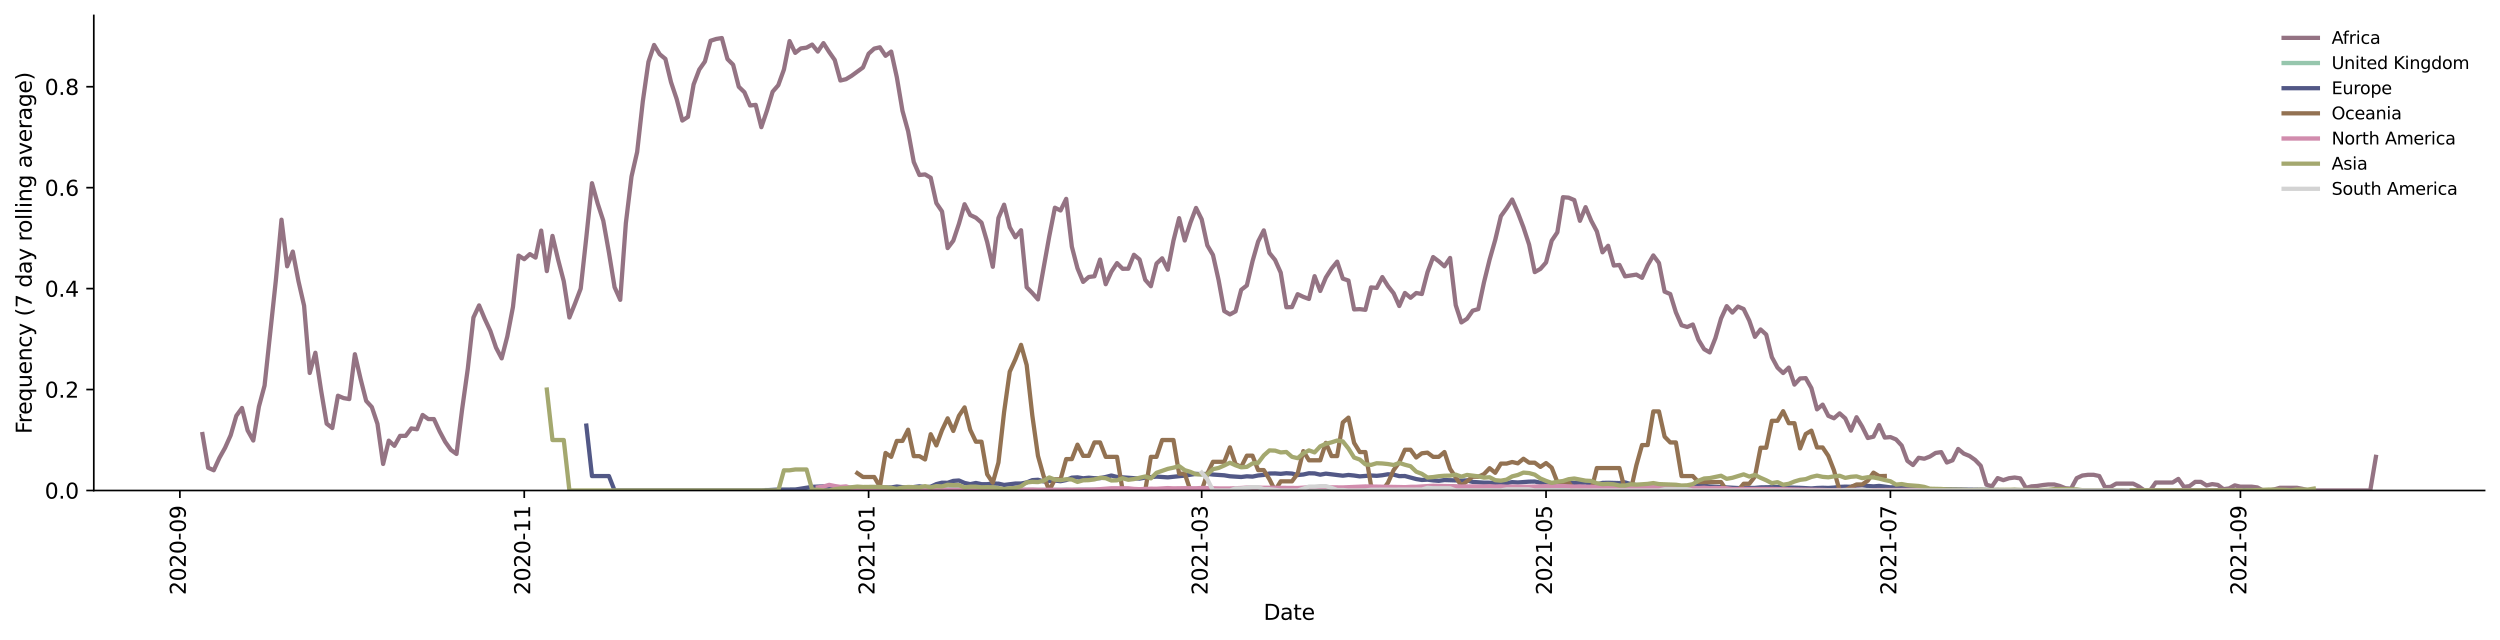 <?xml version="1.0" encoding="utf-8" standalone="no"?>
<!DOCTYPE svg PUBLIC "-//W3C//DTD SVG 1.1//EN"
  "http://www.w3.org/Graphics/SVG/1.1/DTD/svg11.dtd">
<svg height="298.621pt" version="1.1" viewBox="0 0 1166.981 298.621" width="1166.981pt" xmlns="http://www.w3.org/2000/svg" xmlns:xlink="http://www.w3.org/1999/xlink">
 <defs>
  <style type="text/css">*{stroke-linecap:butt;stroke-linejoin:round;}</style>
 </defs>
 <g id="figure_1">
  <g id="patch_1">
   <path d="M 0 298.621 
L 1166.981 298.621 
L 1166.981 0 
L 0 0 
z
" style="fill:#ffffff;"/>
  </g>
  <g id="axes_1">
   <g id="patch_2">
    <path d="M 43.781 228.96 
L 1159.781 228.96 
L 1159.781 7.2 
L 43.781 7.2 
z
" style="fill:#ffffff;"/>
   </g>
   <g id="matplotlib.axis_1">
    <g id="xtick_1">
     <g id="line2d_1">
      <defs>
       <path d="M 0 0 
L 0 3.5 
" id="m0f5e855eb9" style="stroke:#000000;stroke-width:0.8;"/>
      </defs>
      <g>
       <use style="stroke:#000000;stroke-width:0.8;" x="83.968" xlink:href="#m0f5e855eb9" y="228.96"/>
      </g>
     </g>
     <g id="text_1">
      <!-- 2020-09 -->
      <g transform="translate(86.727 277.743)rotate(-90)scale(0.1 -0.1)">
       <defs>
        <path d="M 1228 531 
L 3431 531 
L 3431 0 
L 469 0 
L 469 531 
Q 828 903 1448 1529 
Q 2069 2156 2228 2338 
Q 2531 2678 2651 2914 
Q 2772 3150 2772 3378 
Q 2772 3750 2511 3984 
Q 2250 4219 1831 4219 
Q 1534 4219 1204 4116 
Q 875 4013 500 3803 
L 500 4441 
Q 881 4594 1212 4672 
Q 1544 4750 1819 4750 
Q 2544 4750 2975 4387 
Q 3406 4025 3406 3419 
Q 3406 3131 3298 2873 
Q 3191 2616 2906 2266 
Q 2828 2175 2409 1742 
Q 1991 1309 1228 531 
z
" id="DejaVuSans-32" transform="scale(0.016)"/>
        <path d="M 2034 4250 
Q 1547 4250 1301 3770 
Q 1056 3291 1056 2328 
Q 1056 1369 1301 889 
Q 1547 409 2034 409 
Q 2525 409 2770 889 
Q 3016 1369 3016 2328 
Q 3016 3291 2770 3770 
Q 2525 4250 2034 4250 
z
M 2034 4750 
Q 2819 4750 3233 4129 
Q 3647 3509 3647 2328 
Q 3647 1150 3233 529 
Q 2819 -91 2034 -91 
Q 1250 -91 836 529 
Q 422 1150 422 2328 
Q 422 3509 836 4129 
Q 1250 4750 2034 4750 
z
" id="DejaVuSans-30" transform="scale(0.016)"/>
        <path d="M 313 2009 
L 1997 2009 
L 1997 1497 
L 313 1497 
L 313 2009 
z
" id="DejaVuSans-2d" transform="scale(0.016)"/>
        <path d="M 703 97 
L 703 672 
Q 941 559 1184 500 
Q 1428 441 1663 441 
Q 2288 441 2617 861 
Q 2947 1281 2994 2138 
Q 2813 1869 2534 1725 
Q 2256 1581 1919 1581 
Q 1219 1581 811 2004 
Q 403 2428 403 3163 
Q 403 3881 828 4315 
Q 1253 4750 1959 4750 
Q 2769 4750 3195 4129 
Q 3622 3509 3622 2328 
Q 3622 1225 3098 567 
Q 2575 -91 1691 -91 
Q 1453 -91 1209 -44 
Q 966 3 703 97 
z
M 1959 2075 
Q 2384 2075 2632 2365 
Q 2881 2656 2881 3163 
Q 2881 3666 2632 3958 
Q 2384 4250 1959 4250 
Q 1534 4250 1286 3958 
Q 1038 3666 1038 3163 
Q 1038 2656 1286 2365 
Q 1534 2075 1959 2075 
z
" id="DejaVuSans-39" transform="scale(0.016)"/>
       </defs>
       <use xlink:href="#DejaVuSans-32"/>
       <use x="63.623" xlink:href="#DejaVuSans-30"/>
       <use x="127.246" xlink:href="#DejaVuSans-32"/>
       <use x="190.869" xlink:href="#DejaVuSans-30"/>
       <use x="254.492" xlink:href="#DejaVuSans-2d"/>
       <use x="290.576" xlink:href="#DejaVuSans-30"/>
       <use x="354.199" xlink:href="#DejaVuSans-39"/>
      </g>
     </g>
    </g>
    <g id="xtick_2">
     <g id="line2d_2">
      <g>
       <use style="stroke:#000000;stroke-width:0.8;" x="244.714" xlink:href="#m0f5e855eb9" y="228.96"/>
      </g>
     </g>
     <g id="text_2">
      <!-- 2020-11 -->
      <g transform="translate(247.473 277.743)rotate(-90)scale(0.1 -0.1)">
       <defs>
        <path d="M 794 531 
L 1825 531 
L 1825 4091 
L 703 3866 
L 703 4441 
L 1819 4666 
L 2450 4666 
L 2450 531 
L 3481 531 
L 3481 0 
L 794 0 
L 794 531 
z
" id="DejaVuSans-31" transform="scale(0.016)"/>
       </defs>
       <use xlink:href="#DejaVuSans-32"/>
       <use x="63.623" xlink:href="#DejaVuSans-30"/>
       <use x="127.246" xlink:href="#DejaVuSans-32"/>
       <use x="190.869" xlink:href="#DejaVuSans-30"/>
       <use x="254.492" xlink:href="#DejaVuSans-2d"/>
       <use x="290.576" xlink:href="#DejaVuSans-31"/>
       <use x="354.199" xlink:href="#DejaVuSans-31"/>
      </g>
     </g>
    </g>
    <g id="xtick_3">
     <g id="line2d_3">
      <g>
       <use style="stroke:#000000;stroke-width:0.8;" x="405.46" xlink:href="#m0f5e855eb9" y="228.96"/>
      </g>
     </g>
     <g id="text_3">
      <!-- 2021-01 -->
      <g transform="translate(408.219 277.743)rotate(-90)scale(0.1 -0.1)">
       <use xlink:href="#DejaVuSans-32"/>
       <use x="63.623" xlink:href="#DejaVuSans-30"/>
       <use x="127.246" xlink:href="#DejaVuSans-32"/>
       <use x="190.869" xlink:href="#DejaVuSans-31"/>
       <use x="254.492" xlink:href="#DejaVuSans-2d"/>
       <use x="290.576" xlink:href="#DejaVuSans-30"/>
       <use x="354.199" xlink:href="#DejaVuSans-31"/>
      </g>
     </g>
    </g>
    <g id="xtick_4">
     <g id="line2d_4">
      <g>
       <use style="stroke:#000000;stroke-width:0.8;" x="560.936" xlink:href="#m0f5e855eb9" y="228.96"/>
      </g>
     </g>
     <g id="text_4">
      <!-- 2021-03 -->
      <g transform="translate(563.695 277.743)rotate(-90)scale(0.1 -0.1)">
       <defs>
        <path d="M 2597 2516 
Q 3050 2419 3304 2112 
Q 3559 1806 3559 1356 
Q 3559 666 3084 287 
Q 2609 -91 1734 -91 
Q 1441 -91 1130 -33 
Q 819 25 488 141 
L 488 750 
Q 750 597 1062 519 
Q 1375 441 1716 441 
Q 2309 441 2620 675 
Q 2931 909 2931 1356 
Q 2931 1769 2642 2001 
Q 2353 2234 1838 2234 
L 1294 2234 
L 1294 2753 
L 1863 2753 
Q 2328 2753 2575 2939 
Q 2822 3125 2822 3475 
Q 2822 3834 2567 4026 
Q 2313 4219 1838 4219 
Q 1578 4219 1281 4162 
Q 984 4106 628 3988 
L 628 4550 
Q 988 4650 1302 4700 
Q 1616 4750 1894 4750 
Q 2613 4750 3031 4423 
Q 3450 4097 3450 3541 
Q 3450 3153 3228 2886 
Q 3006 2619 2597 2516 
z
" id="DejaVuSans-33" transform="scale(0.016)"/>
       </defs>
       <use xlink:href="#DejaVuSans-32"/>
       <use x="63.623" xlink:href="#DejaVuSans-30"/>
       <use x="127.246" xlink:href="#DejaVuSans-32"/>
       <use x="190.869" xlink:href="#DejaVuSans-31"/>
       <use x="254.492" xlink:href="#DejaVuSans-2d"/>
       <use x="290.576" xlink:href="#DejaVuSans-30"/>
       <use x="354.199" xlink:href="#DejaVuSans-33"/>
      </g>
     </g>
    </g>
    <g id="xtick_5">
     <g id="line2d_5">
      <g>
       <use style="stroke:#000000;stroke-width:0.8;" x="721.682" xlink:href="#m0f5e855eb9" y="228.96"/>
      </g>
     </g>
     <g id="text_5">
      <!-- 2021-05 -->
      <g transform="translate(724.441 277.743)rotate(-90)scale(0.1 -0.1)">
       <defs>
        <path d="M 691 4666 
L 3169 4666 
L 3169 4134 
L 1269 4134 
L 1269 2991 
Q 1406 3038 1543 3061 
Q 1681 3084 1819 3084 
Q 2600 3084 3056 2656 
Q 3513 2228 3513 1497 
Q 3513 744 3044 326 
Q 2575 -91 1722 -91 
Q 1428 -91 1123 -41 
Q 819 9 494 109 
L 494 744 
Q 775 591 1075 516 
Q 1375 441 1709 441 
Q 2250 441 2565 725 
Q 2881 1009 2881 1497 
Q 2881 1984 2565 2268 
Q 2250 2553 1709 2553 
Q 1456 2553 1204 2497 
Q 953 2441 691 2322 
L 691 4666 
z
" id="DejaVuSans-35" transform="scale(0.016)"/>
       </defs>
       <use xlink:href="#DejaVuSans-32"/>
       <use x="63.623" xlink:href="#DejaVuSans-30"/>
       <use x="127.246" xlink:href="#DejaVuSans-32"/>
       <use x="190.869" xlink:href="#DejaVuSans-31"/>
       <use x="254.492" xlink:href="#DejaVuSans-2d"/>
       <use x="290.576" xlink:href="#DejaVuSans-30"/>
       <use x="354.199" xlink:href="#DejaVuSans-35"/>
      </g>
     </g>
    </g>
    <g id="xtick_6">
     <g id="line2d_6">
      <g>
       <use style="stroke:#000000;stroke-width:0.8;" x="882.428" xlink:href="#m0f5e855eb9" y="228.96"/>
      </g>
     </g>
     <g id="text_6">
      <!-- 2021-07 -->
      <g transform="translate(885.188 277.743)rotate(-90)scale(0.1 -0.1)">
       <defs>
        <path d="M 525 4666 
L 3525 4666 
L 3525 4397 
L 1831 0 
L 1172 0 
L 2766 4134 
L 525 4134 
L 525 4666 
z
" id="DejaVuSans-37" transform="scale(0.016)"/>
       </defs>
       <use xlink:href="#DejaVuSans-32"/>
       <use x="63.623" xlink:href="#DejaVuSans-30"/>
       <use x="127.246" xlink:href="#DejaVuSans-32"/>
       <use x="190.869" xlink:href="#DejaVuSans-31"/>
       <use x="254.492" xlink:href="#DejaVuSans-2d"/>
       <use x="290.576" xlink:href="#DejaVuSans-30"/>
       <use x="354.199" xlink:href="#DejaVuSans-37"/>
      </g>
     </g>
    </g>
    <g id="xtick_7">
     <g id="line2d_7">
      <g>
       <use style="stroke:#000000;stroke-width:0.8;" x="1045.81" xlink:href="#m0f5e855eb9" y="228.96"/>
      </g>
     </g>
     <g id="text_7">
      <!-- 2021-09 -->
      <g transform="translate(1048.569 277.743)rotate(-90)scale(0.1 -0.1)">
       <use xlink:href="#DejaVuSans-32"/>
       <use x="63.623" xlink:href="#DejaVuSans-30"/>
       <use x="127.246" xlink:href="#DejaVuSans-32"/>
       <use x="190.869" xlink:href="#DejaVuSans-31"/>
       <use x="254.492" xlink:href="#DejaVuSans-2d"/>
       <use x="290.576" xlink:href="#DejaVuSans-30"/>
       <use x="354.199" xlink:href="#DejaVuSans-39"/>
      </g>
     </g>
    </g>
    <g id="text_8">
     <!-- Date -->
     <g transform="translate(589.83 289.341)scale(0.1 -0.1)">
      <defs>
       <path d="M 1259 4147 
L 1259 519 
L 2022 519 
Q 2988 519 3436 956 
Q 3884 1394 3884 2338 
Q 3884 3275 3436 3711 
Q 2988 4147 2022 4147 
L 1259 4147 
z
M 628 4666 
L 1925 4666 
Q 3281 4666 3915 4102 
Q 4550 3538 4550 2338 
Q 4550 1131 3912 565 
Q 3275 0 1925 0 
L 628 0 
L 628 4666 
z
" id="DejaVuSans-44" transform="scale(0.016)"/>
       <path d="M 2194 1759 
Q 1497 1759 1228 1600 
Q 959 1441 959 1056 
Q 959 750 1161 570 
Q 1363 391 1709 391 
Q 2188 391 2477 730 
Q 2766 1069 2766 1631 
L 2766 1759 
L 2194 1759 
z
M 3341 1997 
L 3341 0 
L 2766 0 
L 2766 531 
Q 2569 213 2275 61 
Q 1981 -91 1556 -91 
Q 1019 -91 701 211 
Q 384 513 384 1019 
Q 384 1609 779 1909 
Q 1175 2209 1959 2209 
L 2766 2209 
L 2766 2266 
Q 2766 2663 2505 2880 
Q 2244 3097 1772 3097 
Q 1472 3097 1187 3025 
Q 903 2953 641 2809 
L 641 3341 
Q 956 3463 1253 3523 
Q 1550 3584 1831 3584 
Q 2591 3584 2966 3190 
Q 3341 2797 3341 1997 
z
" id="DejaVuSans-61" transform="scale(0.016)"/>
       <path d="M 1172 4494 
L 1172 3500 
L 2356 3500 
L 2356 3053 
L 1172 3053 
L 1172 1153 
Q 1172 725 1289 603 
Q 1406 481 1766 481 
L 2356 481 
L 2356 0 
L 1766 0 
Q 1100 0 847 248 
Q 594 497 594 1153 
L 594 3053 
L 172 3053 
L 172 3500 
L 594 3500 
L 594 4494 
L 1172 4494 
z
" id="DejaVuSans-74" transform="scale(0.016)"/>
       <path d="M 3597 1894 
L 3597 1613 
L 953 1613 
Q 991 1019 1311 708 
Q 1631 397 2203 397 
Q 2534 397 2845 478 
Q 3156 559 3463 722 
L 3463 178 
Q 3153 47 2828 -22 
Q 2503 -91 2169 -91 
Q 1331 -91 842 396 
Q 353 884 353 1716 
Q 353 2575 817 3079 
Q 1281 3584 2069 3584 
Q 2775 3584 3186 3129 
Q 3597 2675 3597 1894 
z
M 3022 2063 
Q 3016 2534 2758 2815 
Q 2500 3097 2075 3097 
Q 1594 3097 1305 2825 
Q 1016 2553 972 2059 
L 3022 2063 
z
" id="DejaVuSans-65" transform="scale(0.016)"/>
      </defs>
      <use xlink:href="#DejaVuSans-44"/>
      <use x="77.002" xlink:href="#DejaVuSans-61"/>
      <use x="138.281" xlink:href="#DejaVuSans-74"/>
      <use x="177.49" xlink:href="#DejaVuSans-65"/>
     </g>
    </g>
   </g>
   <g id="matplotlib.axis_2">
    <g id="ytick_1">
     <g id="line2d_8">
      <defs>
       <path d="M 0 0 
L -3.5 0 
" id="m3a18c158fa" style="stroke:#000000;stroke-width:0.8;"/>
      </defs>
      <g>
       <use style="stroke:#000000;stroke-width:0.8;" x="43.781" xlink:href="#m3a18c158fa" y="228.96"/>
      </g>
     </g>
     <g id="text_9">
      <!-- 0.0 -->
      <g transform="translate(20.878 232.759)scale(0.1 -0.1)">
       <defs>
        <path d="M 684 794 
L 1344 794 
L 1344 0 
L 684 0 
L 684 794 
z
" id="DejaVuSans-2e" transform="scale(0.016)"/>
       </defs>
       <use xlink:href="#DejaVuSans-30"/>
       <use x="63.623" xlink:href="#DejaVuSans-2e"/>
       <use x="95.41" xlink:href="#DejaVuSans-30"/>
      </g>
     </g>
    </g>
    <g id="ytick_2">
     <g id="line2d_9">
      <g>
       <use style="stroke:#000000;stroke-width:0.8;" x="43.781" xlink:href="#m3a18c158fa" y="181.842"/>
      </g>
     </g>
     <g id="text_10">
      <!-- 0.2 -->
      <g transform="translate(20.878 185.641)scale(0.1 -0.1)">
       <use xlink:href="#DejaVuSans-30"/>
       <use x="63.623" xlink:href="#DejaVuSans-2e"/>
       <use x="95.41" xlink:href="#DejaVuSans-32"/>
      </g>
     </g>
    </g>
    <g id="ytick_3">
     <g id="line2d_10">
      <g>
       <use style="stroke:#000000;stroke-width:0.8;" x="43.781" xlink:href="#m3a18c158fa" y="134.723"/>
      </g>
     </g>
     <g id="text_11">
      <!-- 0.4 -->
      <g transform="translate(20.878 138.523)scale(0.1 -0.1)">
       <defs>
        <path d="M 2419 4116 
L 825 1625 
L 2419 1625 
L 2419 4116 
z
M 2253 4666 
L 3047 4666 
L 3047 1625 
L 3713 1625 
L 3713 1100 
L 3047 1100 
L 3047 0 
L 2419 0 
L 2419 1100 
L 313 1100 
L 313 1709 
L 2253 4666 
z
" id="DejaVuSans-34" transform="scale(0.016)"/>
       </defs>
       <use xlink:href="#DejaVuSans-30"/>
       <use x="63.623" xlink:href="#DejaVuSans-2e"/>
       <use x="95.41" xlink:href="#DejaVuSans-34"/>
      </g>
     </g>
    </g>
    <g id="ytick_4">
     <g id="line2d_11">
      <g>
       <use style="stroke:#000000;stroke-width:0.8;" x="43.781" xlink:href="#m3a18c158fa" y="87.605"/>
      </g>
     </g>
     <g id="text_12">
      <!-- 0.6 -->
      <g transform="translate(20.878 91.404)scale(0.1 -0.1)">
       <defs>
        <path d="M 2113 2584 
Q 1688 2584 1439 2293 
Q 1191 2003 1191 1497 
Q 1191 994 1439 701 
Q 1688 409 2113 409 
Q 2538 409 2786 701 
Q 3034 994 3034 1497 
Q 3034 2003 2786 2293 
Q 2538 2584 2113 2584 
z
M 3366 4563 
L 3366 3988 
Q 3128 4100 2886 4159 
Q 2644 4219 2406 4219 
Q 1781 4219 1451 3797 
Q 1122 3375 1075 2522 
Q 1259 2794 1537 2939 
Q 1816 3084 2150 3084 
Q 2853 3084 3261 2657 
Q 3669 2231 3669 1497 
Q 3669 778 3244 343 
Q 2819 -91 2113 -91 
Q 1303 -91 875 529 
Q 447 1150 447 2328 
Q 447 3434 972 4092 
Q 1497 4750 2381 4750 
Q 2619 4750 2861 4703 
Q 3103 4656 3366 4563 
z
" id="DejaVuSans-36" transform="scale(0.016)"/>
       </defs>
       <use xlink:href="#DejaVuSans-30"/>
       <use x="63.623" xlink:href="#DejaVuSans-2e"/>
       <use x="95.41" xlink:href="#DejaVuSans-36"/>
      </g>
     </g>
    </g>
    <g id="ytick_5">
     <g id="line2d_12">
      <g>
       <use style="stroke:#000000;stroke-width:0.8;" x="43.781" xlink:href="#m3a18c158fa" y="40.487"/>
      </g>
     </g>
     <g id="text_13">
      <!-- 0.8 -->
      <g transform="translate(20.878 44.286)scale(0.1 -0.1)">
       <defs>
        <path d="M 2034 2216 
Q 1584 2216 1326 1975 
Q 1069 1734 1069 1313 
Q 1069 891 1326 650 
Q 1584 409 2034 409 
Q 2484 409 2743 651 
Q 3003 894 3003 1313 
Q 3003 1734 2745 1975 
Q 2488 2216 2034 2216 
z
M 1403 2484 
Q 997 2584 770 2862 
Q 544 3141 544 3541 
Q 544 4100 942 4425 
Q 1341 4750 2034 4750 
Q 2731 4750 3128 4425 
Q 3525 4100 3525 3541 
Q 3525 3141 3298 2862 
Q 3072 2584 2669 2484 
Q 3125 2378 3379 2068 
Q 3634 1759 3634 1313 
Q 3634 634 3220 271 
Q 2806 -91 2034 -91 
Q 1263 -91 848 271 
Q 434 634 434 1313 
Q 434 1759 690 2068 
Q 947 2378 1403 2484 
z
M 1172 3481 
Q 1172 3119 1398 2916 
Q 1625 2713 2034 2713 
Q 2441 2713 2670 2916 
Q 2900 3119 2900 3481 
Q 2900 3844 2670 4047 
Q 2441 4250 2034 4250 
Q 1625 4250 1398 4047 
Q 1172 3844 1172 3481 
z
" id="DejaVuSans-38" transform="scale(0.016)"/>
       </defs>
       <use xlink:href="#DejaVuSans-30"/>
       <use x="63.623" xlink:href="#DejaVuSans-2e"/>
       <use x="95.41" xlink:href="#DejaVuSans-38"/>
      </g>
     </g>
    </g>
    <g id="text_14">
     <!-- Frequency (7 day rolling average) -->
     <g transform="translate(14.798 202.529)rotate(-90)scale(0.1 -0.1)">
      <defs>
       <path d="M 628 4666 
L 3309 4666 
L 3309 4134 
L 1259 4134 
L 1259 2759 
L 3109 2759 
L 3109 2228 
L 1259 2228 
L 1259 0 
L 628 0 
L 628 4666 
z
" id="DejaVuSans-46" transform="scale(0.016)"/>
       <path d="M 2631 2963 
Q 2534 3019 2420 3045 
Q 2306 3072 2169 3072 
Q 1681 3072 1420 2755 
Q 1159 2438 1159 1844 
L 1159 0 
L 581 0 
L 581 3500 
L 1159 3500 
L 1159 2956 
Q 1341 3275 1631 3429 
Q 1922 3584 2338 3584 
Q 2397 3584 2469 3576 
Q 2541 3569 2628 3553 
L 2631 2963 
z
" id="DejaVuSans-72" transform="scale(0.016)"/>
       <path d="M 947 1747 
Q 947 1113 1208 752 
Q 1469 391 1925 391 
Q 2381 391 2643 752 
Q 2906 1113 2906 1747 
Q 2906 2381 2643 2742 
Q 2381 3103 1925 3103 
Q 1469 3103 1208 2742 
Q 947 2381 947 1747 
z
M 2906 525 
Q 2725 213 2448 61 
Q 2172 -91 1784 -91 
Q 1150 -91 751 415 
Q 353 922 353 1747 
Q 353 2572 751 3078 
Q 1150 3584 1784 3584 
Q 2172 3584 2448 3432 
Q 2725 3281 2906 2969 
L 2906 3500 
L 3481 3500 
L 3481 -1331 
L 2906 -1331 
L 2906 525 
z
" id="DejaVuSans-71" transform="scale(0.016)"/>
       <path d="M 544 1381 
L 544 3500 
L 1119 3500 
L 1119 1403 
Q 1119 906 1312 657 
Q 1506 409 1894 409 
Q 2359 409 2629 706 
Q 2900 1003 2900 1516 
L 2900 3500 
L 3475 3500 
L 3475 0 
L 2900 0 
L 2900 538 
Q 2691 219 2414 64 
Q 2138 -91 1772 -91 
Q 1169 -91 856 284 
Q 544 659 544 1381 
z
M 1991 3584 
L 1991 3584 
z
" id="DejaVuSans-75" transform="scale(0.016)"/>
       <path d="M 3513 2113 
L 3513 0 
L 2938 0 
L 2938 2094 
Q 2938 2591 2744 2837 
Q 2550 3084 2163 3084 
Q 1697 3084 1428 2787 
Q 1159 2491 1159 1978 
L 1159 0 
L 581 0 
L 581 3500 
L 1159 3500 
L 1159 2956 
Q 1366 3272 1645 3428 
Q 1925 3584 2291 3584 
Q 2894 3584 3203 3211 
Q 3513 2838 3513 2113 
z
" id="DejaVuSans-6e" transform="scale(0.016)"/>
       <path d="M 3122 3366 
L 3122 2828 
Q 2878 2963 2633 3030 
Q 2388 3097 2138 3097 
Q 1578 3097 1268 2742 
Q 959 2388 959 1747 
Q 959 1106 1268 751 
Q 1578 397 2138 397 
Q 2388 397 2633 464 
Q 2878 531 3122 666 
L 3122 134 
Q 2881 22 2623 -34 
Q 2366 -91 2075 -91 
Q 1284 -91 818 406 
Q 353 903 353 1747 
Q 353 2603 823 3093 
Q 1294 3584 2113 3584 
Q 2378 3584 2631 3529 
Q 2884 3475 3122 3366 
z
" id="DejaVuSans-63" transform="scale(0.016)"/>
       <path d="M 2059 -325 
Q 1816 -950 1584 -1140 
Q 1353 -1331 966 -1331 
L 506 -1331 
L 506 -850 
L 844 -850 
Q 1081 -850 1212 -737 
Q 1344 -625 1503 -206 
L 1606 56 
L 191 3500 
L 800 3500 
L 1894 763 
L 2988 3500 
L 3597 3500 
L 2059 -325 
z
" id="DejaVuSans-79" transform="scale(0.016)"/>
       <path id="DejaVuSans-20" transform="scale(0.016)"/>
       <path d="M 1984 4856 
Q 1566 4138 1362 3434 
Q 1159 2731 1159 2009 
Q 1159 1288 1364 580 
Q 1569 -128 1984 -844 
L 1484 -844 
Q 1016 -109 783 600 
Q 550 1309 550 2009 
Q 550 2706 781 3412 
Q 1013 4119 1484 4856 
L 1984 4856 
z
" id="DejaVuSans-28" transform="scale(0.016)"/>
       <path d="M 2906 2969 
L 2906 4863 
L 3481 4863 
L 3481 0 
L 2906 0 
L 2906 525 
Q 2725 213 2448 61 
Q 2172 -91 1784 -91 
Q 1150 -91 751 415 
Q 353 922 353 1747 
Q 353 2572 751 3078 
Q 1150 3584 1784 3584 
Q 2172 3584 2448 3432 
Q 2725 3281 2906 2969 
z
M 947 1747 
Q 947 1113 1208 752 
Q 1469 391 1925 391 
Q 2381 391 2643 752 
Q 2906 1113 2906 1747 
Q 2906 2381 2643 2742 
Q 2381 3103 1925 3103 
Q 1469 3103 1208 2742 
Q 947 2381 947 1747 
z
" id="DejaVuSans-64" transform="scale(0.016)"/>
       <path d="M 1959 3097 
Q 1497 3097 1228 2736 
Q 959 2375 959 1747 
Q 959 1119 1226 758 
Q 1494 397 1959 397 
Q 2419 397 2687 759 
Q 2956 1122 2956 1747 
Q 2956 2369 2687 2733 
Q 2419 3097 1959 3097 
z
M 1959 3584 
Q 2709 3584 3137 3096 
Q 3566 2609 3566 1747 
Q 3566 888 3137 398 
Q 2709 -91 1959 -91 
Q 1206 -91 779 398 
Q 353 888 353 1747 
Q 353 2609 779 3096 
Q 1206 3584 1959 3584 
z
" id="DejaVuSans-6f" transform="scale(0.016)"/>
       <path d="M 603 4863 
L 1178 4863 
L 1178 0 
L 603 0 
L 603 4863 
z
" id="DejaVuSans-6c" transform="scale(0.016)"/>
       <path d="M 603 3500 
L 1178 3500 
L 1178 0 
L 603 0 
L 603 3500 
z
M 603 4863 
L 1178 4863 
L 1178 4134 
L 603 4134 
L 603 4863 
z
" id="DejaVuSans-69" transform="scale(0.016)"/>
       <path d="M 2906 1791 
Q 2906 2416 2648 2759 
Q 2391 3103 1925 3103 
Q 1463 3103 1205 2759 
Q 947 2416 947 1791 
Q 947 1169 1205 825 
Q 1463 481 1925 481 
Q 2391 481 2648 825 
Q 2906 1169 2906 1791 
z
M 3481 434 
Q 3481 -459 3084 -895 
Q 2688 -1331 1869 -1331 
Q 1566 -1331 1297 -1286 
Q 1028 -1241 775 -1147 
L 775 -588 
Q 1028 -725 1275 -790 
Q 1522 -856 1778 -856 
Q 2344 -856 2625 -561 
Q 2906 -266 2906 331 
L 2906 616 
Q 2728 306 2450 153 
Q 2172 0 1784 0 
Q 1141 0 747 490 
Q 353 981 353 1791 
Q 353 2603 747 3093 
Q 1141 3584 1784 3584 
Q 2172 3584 2450 3431 
Q 2728 3278 2906 2969 
L 2906 3500 
L 3481 3500 
L 3481 434 
z
" id="DejaVuSans-67" transform="scale(0.016)"/>
       <path d="M 191 3500 
L 800 3500 
L 1894 563 
L 2988 3500 
L 3597 3500 
L 2284 0 
L 1503 0 
L 191 3500 
z
" id="DejaVuSans-76" transform="scale(0.016)"/>
       <path d="M 513 4856 
L 1013 4856 
Q 1481 4119 1714 3412 
Q 1947 2706 1947 2009 
Q 1947 1309 1714 600 
Q 1481 -109 1013 -844 
L 513 -844 
Q 928 -128 1133 580 
Q 1338 1288 1338 2009 
Q 1338 2731 1133 3434 
Q 928 4138 513 4856 
z
" id="DejaVuSans-29" transform="scale(0.016)"/>
      </defs>
      <use xlink:href="#DejaVuSans-46"/>
      <use x="50.27" xlink:href="#DejaVuSans-72"/>
      <use x="89.133" xlink:href="#DejaVuSans-65"/>
      <use x="150.656" xlink:href="#DejaVuSans-71"/>
      <use x="214.133" xlink:href="#DejaVuSans-75"/>
      <use x="277.512" xlink:href="#DejaVuSans-65"/>
      <use x="339.035" xlink:href="#DejaVuSans-6e"/>
      <use x="402.414" xlink:href="#DejaVuSans-63"/>
      <use x="457.395" xlink:href="#DejaVuSans-79"/>
      <use x="516.574" xlink:href="#DejaVuSans-20"/>
      <use x="548.361" xlink:href="#DejaVuSans-28"/>
      <use x="587.375" xlink:href="#DejaVuSans-37"/>
      <use x="650.998" xlink:href="#DejaVuSans-20"/>
      <use x="682.785" xlink:href="#DejaVuSans-64"/>
      <use x="746.262" xlink:href="#DejaVuSans-61"/>
      <use x="807.541" xlink:href="#DejaVuSans-79"/>
      <use x="866.721" xlink:href="#DejaVuSans-20"/>
      <use x="898.508" xlink:href="#DejaVuSans-72"/>
      <use x="937.371" xlink:href="#DejaVuSans-6f"/>
      <use x="998.553" xlink:href="#DejaVuSans-6c"/>
      <use x="1026.336" xlink:href="#DejaVuSans-6c"/>
      <use x="1054.119" xlink:href="#DejaVuSans-69"/>
      <use x="1081.902" xlink:href="#DejaVuSans-6e"/>
      <use x="1145.281" xlink:href="#DejaVuSans-67"/>
      <use x="1208.758" xlink:href="#DejaVuSans-20"/>
      <use x="1240.545" xlink:href="#DejaVuSans-61"/>
      <use x="1301.824" xlink:href="#DejaVuSans-76"/>
      <use x="1361.004" xlink:href="#DejaVuSans-65"/>
      <use x="1422.527" xlink:href="#DejaVuSans-72"/>
      <use x="1463.641" xlink:href="#DejaVuSans-61"/>
      <use x="1524.92" xlink:href="#DejaVuSans-67"/>
      <use x="1588.396" xlink:href="#DejaVuSans-65"/>
      <use x="1649.92" xlink:href="#DejaVuSans-29"/>
     </g>
    </g>
   </g>
   <g id="line2d_13">
    <path clip-path="url(#p350c2c0f5b)" d="M 94.509 202.629 
L 97.144 218.335 
L 99.779 219.51 
L 102.414 213.751 
L 105.049 209.039 
L 107.684 203.149 
L 110.32 194.088 
L 112.955 190.45 
L 115.59 200.921 
L 118.225 205.632 
L 120.86 189.775 
L 123.496 179.989 
L 128.766 130.831 
L 131.401 102.56 
L 134.036 124.306 
L 136.671 117.453 
L 139.307 131.196 
L 141.942 142.678 
L 144.577 174.091 
L 147.212 164.667 
L 149.847 182.053 
L 152.483 197.759 
L 155.118 199.799 
L 157.753 184.721 
L 160.388 185.829 
L 163.023 186.291 
L 165.658 165.35 
L 168.294 176.773 
L 170.929 187.139 
L 173.564 190.017 
L 176.199 197.87 
L 178.834 216.568 
L 181.47 205.694 
L 184.105 208.108 
L 186.74 203.448 
L 189.375 203.448 
L 192.01 199.98 
L 194.645 200.383 
L 197.281 193.706 
L 199.916 195.609 
L 202.551 195.609 
L 205.186 201.32 
L 207.821 206.247 
L 210.457 209.987 
L 213.092 211.899 
L 215.727 190.957 
L 218.362 172.11 
L 220.997 148.204 
L 223.632 142.566 
L 226.268 148.849 
L 228.903 154.509 
L 231.538 162.269 
L 234.173 167.287 
L 236.808 157.038 
L 239.444 143.295 
L 242.079 119.311 
L 244.714 120.974 
L 247.349 118.613 
L 249.984 120.238 
L 252.62 107.65 
L 255.255 126.54 
L 257.89 110.125 
L 260.525 121.211 
L 263.16 131.285 
L 265.795 148.192 
L 268.431 141.643 
L 271.066 134.704 
L 273.701 110.654 
L 276.336 85.524 
L 278.971 94.948 
L 281.607 103.025 
L 284.242 117.853 
L 286.877 134.05 
L 289.512 139.963 
L 292.147 104.153 
L 294.782 82.426 
L 297.418 70.927 
L 300.053 47.368 
L 302.688 28.89 
L 305.323 20.996 
L 307.958 25.325 
L 310.594 27.495 
L 313.229 38.369 
L 315.864 46.222 
L 318.499 56.27 
L 321.134 54.558 
L 323.769 39.431 
L 326.405 32.484 
L 329.04 28.728 
L 331.675 19.035 
L 334.31 18.188 
L 336.945 17.76 
L 339.581 27.576 
L 342.216 30.21 
L 344.851 40.494 
L 347.486 43.052 
L 350.121 49.239 
L 352.756 48.959 
L 355.392 59.362 
L 358.027 51.591 
L 360.662 42.797 
L 363.297 39.766 
L 365.932 32.449 
L 368.568 19.177 
L 371.203 24.674 
L 373.838 22.596 
L 376.473 22.249 
L 379.108 20.815 
L 381.743 24.065 
L 384.379 20.138 
L 387.014 24.236 
L 389.649 28.016 
L 392.284 37.583 
L 394.919 36.955 
L 397.555 35.356 
L 402.825 31.496 
L 405.46 25.071 
L 408.095 22.684 
L 410.73 22.084 
L 413.366 26.044 
L 416.001 24.088 
L 418.636 36.075 
L 421.271 51.756 
L 423.906 61.284 
L 426.542 75.635 
L 429.177 81.687 
L 431.812 81.42 
L 434.447 82.973 
L 437.082 94.819 
L 439.717 98.686 
L 442.353 115.809 
L 444.988 112.356 
L 447.623 104.488 
L 450.258 95.332 
L 452.893 100.369 
L 455.529 101.625 
L 458.164 103.925 
L 460.799 112.951 
L 463.434 124.527 
L 466.069 101.733 
L 468.705 95.552 
L 471.34 106.072 
L 473.975 110.751 
L 476.61 107.479 
L 479.245 134.079 
L 481.88 136.77 
L 484.516 139.75 
L 489.786 110.316 
L 492.421 96.958 
L 495.056 98.25 
L 497.692 92.835 
L 500.327 115.136 
L 502.962 125.245 
L 505.597 131.582 
L 508.232 129.294 
L 510.867 128.967 
L 513.503 121.173 
L 516.138 132.664 
L 518.773 126.863 
L 521.408 122.824 
L 524.043 125.467 
L 526.679 125.426 
L 529.314 118.939 
L 531.949 121.127 
L 534.584 130.635 
L 537.219 133.593 
L 539.854 123.016 
L 542.49 120.567 
L 545.125 125.876 
L 547.76 112.33 
L 550.395 101.832 
L 553.03 112.265 
L 555.666 103.999 
L 558.301 97.067 
L 560.936 102.368 
L 563.571 114.543 
L 566.206 119.03 
L 568.841 130.81 
L 571.477 145.207 
L 574.112 146.76 
L 576.747 145.346 
L 579.382 135.294 
L 582.017 133.238 
L 584.653 121.982 
L 587.288 112.744 
L 589.923 107.543 
L 592.558 118.101 
L 595.193 121.353 
L 597.828 127.255 
L 600.464 143.412 
L 603.099 143.331 
L 605.734 137.327 
L 608.369 138.573 
L 611.004 139.552 
L 613.64 128.92 
L 616.275 135.818 
L 618.91 129.535 
L 621.545 125.391 
L 624.18 122.144 
L 626.815 130.057 
L 629.451 130.955 
L 632.086 144.432 
L 634.721 144.297 
L 637.356 144.627 
L 639.991 134.162 
L 642.627 134.403 
L 645.262 129.34 
L 647.897 133.535 
L 650.532 136.9 
L 653.167 142.835 
L 655.803 136.753 
L 658.438 138.997 
L 661.073 136.776 
L 663.708 137.238 
L 666.343 127.066 
L 668.978 120.002 
L 671.614 121.985 
L 674.249 124.308 
L 676.884 120.41 
L 679.519 142.45 
L 682.154 150.506 
L 684.79 148.796 
L 687.425 145.029 
L 690.06 144.276 
L 692.695 131.87 
L 695.33 121.194 
L 697.965 111.967 
L 700.601 100.903 
L 703.236 97.239 
L 705.871 93.138 
L 708.506 99.199 
L 711.141 106.133 
L 713.777 114.165 
L 716.412 127.016 
L 719.047 125.516 
L 721.682 122.513 
L 724.317 112.365 
L 726.952 108.438 
L 729.588 92.054 
L 732.223 92.268 
L 734.858 93.389 
L 737.493 103.074 
L 740.128 96.705 
L 742.764 103.01 
L 745.399 107.996 
L 748.034 117.772 
L 750.669 114.738 
L 753.304 123.943 
L 755.939 123.677 
L 758.575 129.004 
L 763.845 128.188 
L 766.48 129.691 
L 769.115 123.82 
L 771.751 119.233 
L 774.386 122.759 
L 777.021 136.134 
L 779.656 137.256 
L 782.291 145.793 
L 784.926 151.816 
L 787.562 152.64 
L 790.197 151.475 
L 792.832 158.631 
L 795.467 162.983 
L 798.102 164.509 
L 800.738 157.807 
L 803.373 148.662 
L 806.008 142.909 
L 808.643 145.905 
L 811.278 143.1 
L 813.913 144.244 
L 816.549 149.663 
L 819.184 157.236 
L 821.819 153.793 
L 824.454 156.171 
L 827.089 166.714 
L 829.725 171.604 
L 832.36 174.128 
L 834.995 171.596 
L 837.63 179.524 
L 840.265 176.662 
L 842.9 176.509 
L 845.536 181.165 
L 848.171 191.08 
L 850.806 188.882 
L 853.441 194.095 
L 856.076 195.244 
L 858.712 192.959 
L 861.347 195.285 
L 863.982 201.013 
L 866.617 194.764 
L 869.252 199.139 
L 871.888 204.456 
L 874.523 203.845 
L 877.158 198.426 
L 879.793 204.258 
L 882.428 204.027 
L 885.063 205.124 
L 887.699 207.985 
L 890.334 215.111 
L 892.969 217.073 
L 895.604 213.69 
L 898.239 214.129 
L 900.875 213.107 
L 903.51 211.435 
L 906.145 211.043 
L 908.78 215.896 
L 911.415 214.873 
L 914.05 209.572 
L 916.686 211.748 
L 919.321 212.826 
L 921.956 214.677 
L 924.591 217.414 
L 927.226 226.262 
L 929.862 227.019 
L 932.497 223.172 
L 935.132 224.134 
L 937.767 223.245 
L 940.402 222.903 
L 943.037 223.301 
L 945.673 227.73 
L 948.308 227.035 
L 950.943 226.853 
L 953.578 226.422 
L 956.213 226.138 
L 958.849 226.138 
L 961.484 226.833 
L 964.119 227.904 
L 966.754 228.102 
L 969.389 223.204 
L 972.024 221.975 
L 974.66 221.636 
L 977.295 221.636 
L 979.93 222.21 
L 982.565 227.392 
L 985.2 227.287 
L 987.836 225.758 
L 995.741 225.758 
L 998.376 227.091 
L 1001.011 228.96 
L 1003.647 228.96 
L 1006.282 225.233 
L 1014.187 225.233 
L 1016.823 223.55 
L 1019.458 227.277 
L 1022.093 226.906 
L 1024.728 224.922 
L 1027.363 224.922 
L 1029.998 226.605 
L 1032.634 225.985 
L 1035.269 226.356 
L 1037.904 228.34 
L 1040.539 227.996 
L 1043.174 226.568 
L 1045.81 227.188 
L 1051.08 227.188 
L 1053.715 227.532 
L 1056.35 228.96 
L 1058.986 228.96 
L 1061.621 228.459 
L 1064.256 227.699 
L 1072.161 227.699 
L 1074.797 228.2 
L 1077.432 228.96 
L 1106.419 228.96 
L 1109.054 213.254 
L 1109.054 213.254 
" style="fill:none;stroke:#947383;stroke-linecap:square;stroke-width:2;"/>
   </g>
   <g id="line2d_14">
    <path clip-path="url(#p350c2c0f5b)" d="M 358.027 228.768 
L 371.203 228.664 
L 376.473 228.772 
L 389.649 228.325 
L 392.284 228.381 
L 394.919 228.136 
L 402.825 228.346 
L 405.46 227.997 
L 408.095 228.252 
L 410.73 228.309 
L 416.001 228.128 
L 418.636 228.511 
L 426.542 228.555 
L 429.177 228.675 
L 437.082 228.461 
L 444.988 228.346 
L 479.245 228.654 
L 495.056 228.645 
L 497.692 228.553 
L 500.327 228.648 
L 502.962 228.532 
L 510.867 228.535 
L 513.503 228.449 
L 529.314 228.694 
L 550.395 228.613 
L 555.666 228.497 
L 560.936 228.585 
L 563.571 228.552 
L 568.841 228.282 
L 576.747 228.285 
L 579.382 228.568 
L 582.017 228.686 
L 589.923 228.611 
L 597.828 228.267 
L 600.464 228.368 
L 613.64 228.142 
L 618.91 228.238 
L 621.545 228.117 
L 624.18 228.249 
L 632.086 228.23 
L 637.356 228.388 
L 642.627 228.372 
L 645.262 228.336 
L 650.532 228.025 
L 655.803 228.052 
L 658.438 227.703 
L 663.708 227.64 
L 666.343 227.34 
L 668.978 227.431 
L 671.614 227.856 
L 676.884 227.985 
L 679.519 228.311 
L 682.154 227.697 
L 687.425 227.439 
L 690.06 227.555 
L 692.695 227.38 
L 695.33 227.844 
L 700.601 228.199 
L 703.236 228.104 
L 705.871 228.244 
L 708.506 228.177 
L 711.141 227.719 
L 713.777 227.877 
L 719.047 227.751 
L 724.317 227.993 
L 726.952 227.86 
L 729.588 228.006 
L 734.858 227.856 
L 737.493 228.122 
L 740.128 227.872 
L 742.764 227.799 
L 748.034 227.972 
L 750.669 227.992 
L 753.304 228.415 
L 761.21 228.737 
L 769.115 228.898 
L 782.291 228.83 
L 784.926 228.706 
L 795.467 228.788 
L 798.102 228.912 
L 821.819 228.837 
L 837.63 228.857 
L 845.536 228.96 
L 1066.891 228.952 
L 1066.891 228.952 
" style="fill:none;stroke:#96c6ad;stroke-linecap:square;stroke-width:2;"/>
   </g>
   <g id="line2d_15">
    <path clip-path="url(#p350c2c0f5b)" d="M 273.701 198.67 
L 276.336 222.229 
L 284.242 222.229 
L 286.877 228.96 
L 355.392 228.96 
L 363.297 228.549 
L 371.203 228.52 
L 379.108 227.26 
L 384.379 227.041 
L 387.014 227.714 
L 392.284 228.094 
L 397.555 227.697 
L 400.19 227.564 
L 405.46 227.876 
L 408.095 227.647 
L 416.001 227.553 
L 418.636 227.103 
L 423.906 227.716 
L 429.177 227.002 
L 431.812 227.483 
L 434.447 227.193 
L 437.082 225.982 
L 439.717 225.323 
L 442.353 225.371 
L 444.988 224.482 
L 447.623 224.289 
L 450.258 225.447 
L 452.893 226.011 
L 455.529 225.451 
L 458.164 226.01 
L 460.799 226.015 
L 463.434 225.731 
L 466.069 225.77 
L 468.705 226.37 
L 473.975 225.714 
L 476.61 225.722 
L 479.245 225.204 
L 481.88 224.129 
L 484.516 223.954 
L 487.151 224.718 
L 492.421 224.306 
L 495.056 224.622 
L 497.692 224.079 
L 500.327 222.976 
L 502.962 222.827 
L 505.597 223.265 
L 508.232 222.987 
L 510.867 223.23 
L 513.503 223.204 
L 516.138 222.652 
L 518.773 221.973 
L 521.408 222.634 
L 531.949 223.405 
L 534.584 222.933 
L 539.854 222.481 
L 545.125 222.83 
L 553.03 222.006 
L 558.301 221.184 
L 560.936 221.36 
L 563.571 221.178 
L 566.206 221.518 
L 571.477 221.872 
L 574.112 222.315 
L 579.382 222.657 
L 582.017 222.333 
L 584.653 222.479 
L 587.288 221.939 
L 589.923 221.685 
L 592.558 221.036 
L 595.193 220.994 
L 597.828 221.19 
L 600.464 220.891 
L 603.099 221.061 
L 605.734 221.734 
L 608.369 221.493 
L 611.004 220.917 
L 613.64 220.983 
L 616.275 221.578 
L 618.91 221.09 
L 626.815 222.053 
L 629.451 221.705 
L 632.086 221.979 
L 634.721 222.369 
L 639.991 221.96 
L 642.627 222.116 
L 645.262 221.841 
L 647.897 221.385 
L 650.532 221.573 
L 653.167 222.261 
L 655.803 222.206 
L 661.073 223.617 
L 663.708 224.042 
L 666.343 223.894 
L 668.978 224.243 
L 671.614 224.455 
L 674.249 224.084 
L 682.154 224.334 
L 684.79 224.25 
L 687.425 224.959 
L 692.695 225.304 
L 695.33 225.327 
L 697.965 225.534 
L 700.601 225.455 
L 703.236 225.504 
L 705.871 225.062 
L 708.506 225.218 
L 713.777 224.836 
L 716.412 224.78 
L 719.047 225.314 
L 721.682 225.352 
L 724.317 225.522 
L 726.952 225.809 
L 732.223 225.321 
L 737.493 225.443 
L 740.128 225.291 
L 745.399 226.098 
L 748.034 225.416 
L 750.669 225.355 
L 755.939 225.497 
L 758.575 225.185 
L 761.21 225.968 
L 763.845 226.416 
L 769.115 226.558 
L 771.751 226.98 
L 777.021 226.889 
L 782.291 227.383 
L 784.926 226.935 
L 790.197 226.892 
L 792.832 226.888 
L 795.467 226.761 
L 798.102 227.08 
L 803.373 227.384 
L 811.278 227.816 
L 819.184 227.754 
L 821.819 227.505 
L 827.089 227.412 
L 832.36 227.24 
L 834.995 227.558 
L 840.265 227.721 
L 845.536 228.007 
L 848.171 227.791 
L 850.806 227.7 
L 853.441 227.781 
L 856.076 227.607 
L 858.712 227.288 
L 861.347 227.165 
L 863.982 227.235 
L 866.617 226.672 
L 869.252 226.505 
L 871.888 226.853 
L 874.523 227.045 
L 877.158 226.819 
L 882.428 227.499 
L 885.063 227.471 
L 887.699 227.589 
L 890.334 227.943 
L 892.969 228.176 
L 895.604 228.109 
L 898.239 228.304 
L 937.767 228.807 
L 940.402 228.739 
L 948.308 228.853 
L 956.213 228.898 
L 972.024 228.931 
L 985.2 228.941 
L 998.376 228.94 
L 1058.986 228.928 
L 1058.986 228.928 
" style="fill:none;stroke:#525886;stroke-linecap:square;stroke-width:2;"/>
   </g>
   <g id="line2d_16">
    <path clip-path="url(#p350c2c0f5b)" d="M 400.19 220.848 
L 402.825 222.66 
L 408.095 222.66 
L 410.73 227.148 
L 413.366 211.442 
L 416.001 213.254 
L 418.636 205.814 
L 421.271 205.814 
L 423.906 200.579 
L 426.542 212.919 
L 429.177 212.919 
L 431.812 214.469 
L 434.447 202.69 
L 437.082 207.925 
L 439.717 200.82 
L 442.353 195.277 
L 444.988 201.166 
L 447.623 194.099 
L 450.258 190.172 
L 452.893 200.643 
L 455.529 206.186 
L 458.164 206.186 
L 460.799 221.409 
L 463.434 225.336 
L 466.069 215.912 
L 468.705 192.353 
L 471.34 173.505 
L 473.975 167.706 
L 476.61 160.975 
L 479.245 170.399 
L 481.88 193.958 
L 484.516 212.805 
L 487.151 222.229 
L 489.786 228.96 
L 492.421 223.725 
L 495.056 223.725 
L 497.692 214.301 
L 500.327 214.301 
L 502.962 207.57 
L 505.597 212.805 
L 508.232 212.805 
L 510.867 206.523 
L 513.503 206.523 
L 516.138 213.254 
L 521.408 213.254 
L 524.043 228.96 
L 534.584 228.96 
L 537.219 213.254 
L 539.854 213.254 
L 542.49 205.401 
L 547.76 205.401 
L 550.395 221.107 
L 553.03 221.107 
L 555.666 228.96 
L 560.936 228.96 
L 563.571 221.107 
L 566.206 215.564 
L 571.477 215.564 
L 574.112 208.832 
L 576.747 216.685 
L 579.382 217.945 
L 582.017 212.71 
L 584.653 212.71 
L 587.288 219.441 
L 589.923 219.441 
L 592.558 223.725 
L 595.193 228.96 
L 597.828 224.677 
L 603.099 224.677 
L 605.734 221.052 
L 608.369 210.581 
L 611.004 214.865 
L 616.275 214.865 
L 618.91 206.71 
L 621.545 212.897 
L 624.18 212.897 
L 626.815 197.191 
L 629.451 194.947 
L 632.086 206.727 
L 634.721 211.01 
L 637.356 211.01 
L 639.991 226.716 
L 642.627 228.96 
L 645.262 228.96 
L 647.897 225.336 
L 650.532 219.446 
L 653.167 215.821 
L 655.803 209.931 
L 658.438 209.931 
L 661.073 213.556 
L 663.708 211.593 
L 666.343 211.291 
L 668.978 213.254 
L 671.614 213.254 
L 674.249 211.01 
L 676.884 218.863 
L 682.154 226.716 
L 687.425 222.535 
L 690.06 222.535 
L 692.695 221.327 
L 695.33 218.555 
L 697.965 220.697 
L 700.601 216.413 
L 703.236 216.413 
L 705.871 215.658 
L 708.506 216.288 
L 711.141 214.146 
L 713.777 215.982 
L 716.412 215.982 
L 719.047 217.945 
L 721.682 216.161 
L 724.317 218.302 
L 726.952 225.033 
L 732.223 225.033 
L 734.858 228.96 
L 742.764 228.96 
L 745.399 218.489 
L 755.939 218.489 
L 758.575 228.96 
L 761.21 228.96 
L 763.845 217.18 
L 766.48 207.757 
L 769.115 207.757 
L 771.751 192.051 
L 774.386 192.051 
L 777.021 203.83 
L 779.656 206.523 
L 782.291 206.523 
L 784.926 222.229 
L 790.197 222.229 
L 792.832 225.033 
L 803.373 225.033 
L 806.008 228.96 
L 811.278 228.96 
L 813.913 225.819 
L 816.549 225.819 
L 819.184 222.453 
L 821.819 208.991 
L 824.454 208.991 
L 827.089 196.426 
L 829.725 196.426 
L 832.36 191.938 
L 834.995 197.548 
L 837.63 197.548 
L 840.265 209.327 
L 842.9 202.596 
L 845.536 201.026 
L 848.171 208.879 
L 850.806 208.879 
L 853.441 212.805 
L 856.076 219.536 
L 858.712 228.96 
L 861.347 228.96 
L 863.982 227.335 
L 866.617 226.157 
L 869.252 226.157 
L 871.888 224.345 
L 874.523 220.625 
L 877.158 222.25 
L 879.793 222.188 
L 879.793 222.188 
" style="fill:none;stroke:#937252;stroke-linecap:square;stroke-width:2;"/>
   </g>
   <g id="line2d_17">
    <path clip-path="url(#p350c2c0f5b)" d="M 381.743 227.503 
L 384.379 227.129 
L 387.014 226.317 
L 389.649 226.871 
L 392.284 227.267 
L 394.919 227.038 
L 400.19 228.731 
L 402.825 228.731 
L 405.46 228.62 
L 408.095 228.817 
L 416.001 228.785 
L 421.271 228.834 
L 429.177 228.403 
L 442.353 228.6 
L 447.623 228.624 
L 452.893 228.827 
L 458.164 228.712 
L 466.069 228.684 
L 468.705 228.744 
L 481.88 228.528 
L 484.516 228.641 
L 500.327 228.618 
L 510.867 228.519 
L 518.773 227.925 
L 526.679 227.928 
L 529.314 228.224 
L 531.949 228.342 
L 537.219 228.116 
L 539.854 228.144 
L 545.125 227.833 
L 547.76 227.963 
L 553.03 227.876 
L 558.301 227.922 
L 560.936 227.766 
L 568.841 228 
L 574.112 228.008 
L 579.382 227.786 
L 582.017 227.601 
L 605.734 227.797 
L 611.004 227.46 
L 618.91 227.458 
L 626.815 227.522 
L 632.086 227.297 
L 637.356 227.062 
L 653.167 227.34 
L 655.803 227.41 
L 658.438 227.252 
L 661.073 227.239 
L 668.978 226.746 
L 676.884 226.917 
L 679.519 226.95 
L 682.154 227.149 
L 684.79 227.033 
L 690.06 227.074 
L 692.695 227.086 
L 695.33 226.942 
L 697.965 227.115 
L 700.601 227.015 
L 703.236 227.183 
L 705.871 227.138 
L 711.141 227.198 
L 713.777 227.203 
L 721.682 226.943 
L 724.317 226.98 
L 729.588 226.885 
L 734.858 227.147 
L 737.493 227.037 
L 740.128 227.201 
L 745.399 227.278 
L 750.669 227.638 
L 755.939 227.612 
L 763.845 227.319 
L 769.115 227.346 
L 774.386 227.292 
L 777.021 227.077 
L 779.656 227.047 
L 784.926 227.26 
L 790.197 227.759 
L 792.832 227.836 
L 795.467 227.686 
L 798.102 227.892 
L 800.738 227.797 
L 806.008 227.911 
L 808.643 228.298 
L 813.913 228.247 
L 827.089 228.263 
L 837.63 228.46 
L 850.806 228.705 
L 853.441 228.808 
L 858.712 228.728 
L 863.982 228.685 
L 866.617 228.633 
L 871.888 228.814 
L 892.969 228.637 
L 900.875 228.825 
L 906.145 228.878 
L 919.321 228.876 
L 929.862 228.9 
L 943.037 228.919 
L 969.389 228.95 
L 1040.539 228.954 
L 1045.81 228.955 
L 1045.81 228.955 
" style="fill:none;stroke:#d18cad;stroke-linecap:square;stroke-width:2;"/>
   </g>
   <g id="line2d_18">
    <path clip-path="url(#p350c2c0f5b)" d="M 255.255 181.842 
L 257.89 205.401 
L 263.16 205.401 
L 265.795 228.96 
L 363.297 228.96 
L 365.932 219.536 
L 368.568 219.536 
L 371.203 219.153 
L 376.473 219.153 
L 379.108 228.577 
L 381.743 228.577 
L 384.379 228.96 
L 387.014 228.96 
L 389.649 228.385 
L 392.284 227.974 
L 394.919 227.859 
L 397.555 227.436 
L 400.19 227.139 
L 402.825 227.321 
L 408.095 227.256 
L 413.366 227.44 
L 416.001 227.735 
L 418.636 228.184 
L 421.271 227.572 
L 423.906 227.321 
L 429.177 227.49 
L 431.812 226.922 
L 434.447 227.524 
L 437.082 226.903 
L 439.717 227.054 
L 442.353 226.282 
L 444.988 226.45 
L 447.623 226.426 
L 450.258 227.522 
L 452.893 227.181 
L 455.529 227.183 
L 458.164 227.484 
L 460.799 227.408 
L 463.434 227.498 
L 466.069 227.838 
L 468.705 228.327 
L 471.34 227.924 
L 473.975 227.776 
L 476.61 227.001 
L 479.245 225.184 
L 481.88 224.933 
L 484.516 225.033 
L 487.151 224.424 
L 489.786 222.857 
L 492.421 223.899 
L 495.056 224.133 
L 497.692 223.697 
L 500.327 223.827 
L 502.962 224.954 
L 505.597 224.204 
L 508.232 224.126 
L 510.867 223.79 
L 513.503 223.017 
L 516.138 223.209 
L 518.773 224.295 
L 521.408 224.205 
L 524.043 223.242 
L 526.679 223.963 
L 529.314 223.624 
L 534.584 222.408 
L 537.219 223.295 
L 539.854 220.688 
L 545.125 218.868 
L 547.76 218.303 
L 550.395 217.576 
L 553.03 219.47 
L 555.666 220.273 
L 558.301 221.39 
L 563.571 221.488 
L 566.206 219.007 
L 568.841 218.433 
L 571.477 217.279 
L 574.112 216.002 
L 576.747 217.206 
L 579.382 218.13 
L 582.017 217.939 
L 584.653 216.333 
L 587.288 216.075 
L 589.923 212.598 
L 592.558 210.238 
L 595.193 210.35 
L 597.828 211.189 
L 600.464 210.981 
L 603.099 213.248 
L 605.734 213.87 
L 608.369 211.632 
L 611.004 210.23 
L 613.64 211.17 
L 616.275 208.339 
L 618.91 207.151 
L 621.545 206.487 
L 624.18 205.627 
L 626.815 206.04 
L 629.451 209.367 
L 632.086 213.575 
L 634.721 214.516 
L 637.356 216.755 
L 639.991 217.011 
L 642.627 216.23 
L 645.262 216.342 
L 647.897 216.612 
L 650.532 217.059 
L 653.167 216.083 
L 655.803 216.94 
L 658.438 217.629 
L 661.073 220.17 
L 663.708 221.177 
L 666.343 222.904 
L 668.978 222.686 
L 671.614 222.299 
L 674.249 222.073 
L 676.884 222.021 
L 679.519 221.545 
L 682.154 222.5 
L 684.79 221.694 
L 690.06 222.345 
L 692.695 222.953 
L 695.33 222.766 
L 697.965 224.143 
L 700.601 224.374 
L 703.236 223.901 
L 705.871 222.371 
L 708.506 221.714 
L 711.141 220.602 
L 713.777 220.825 
L 716.412 221.556 
L 719.047 223.369 
L 721.682 224.47 
L 724.317 225.42 
L 726.952 224.892 
L 729.588 224.536 
L 732.223 223.691 
L 734.858 223.357 
L 740.128 224.365 
L 742.764 224.502 
L 745.399 225.567 
L 748.034 226.017 
L 750.669 225.883 
L 753.304 226.086 
L 755.939 226.627 
L 758.575 226.663 
L 761.21 226.065 
L 763.845 226.237 
L 769.115 225.877 
L 771.751 225.488 
L 774.386 225.97 
L 782.291 226.27 
L 784.926 226.644 
L 787.562 226.534 
L 790.197 225.984 
L 792.832 224.391 
L 795.467 223.355 
L 798.102 223.166 
L 803.373 222.071 
L 806.008 223.515 
L 808.643 223.039 
L 813.913 221.433 
L 816.549 222.457 
L 819.184 221.709 
L 821.819 223.031 
L 824.454 224.185 
L 827.089 225.527 
L 829.725 225.062 
L 832.36 226.259 
L 834.995 225.832 
L 837.63 224.763 
L 840.265 223.979 
L 842.9 223.658 
L 845.536 222.636 
L 848.171 222.019 
L 850.806 222.592 
L 853.441 222.806 
L 856.076 222.381 
L 858.712 222.079 
L 861.347 223.078 
L 863.982 222.567 
L 866.617 222.364 
L 869.252 223.184 
L 871.888 222.764 
L 874.523 222.864 
L 877.158 223.388 
L 879.793 224.074 
L 882.428 224.638 
L 885.063 226.205 
L 887.699 225.951 
L 890.334 226.454 
L 895.604 226.854 
L 898.239 227.278 
L 900.875 228.135 
L 906.145 228.249 
L 908.78 228.451 
L 916.686 228.623 
L 919.321 228.749 
L 924.591 228.608 
L 927.226 228.694 
L 940.402 228.585 
L 943.037 228.687 
L 948.308 228.693 
L 950.943 228.762 
L 956.213 228.623 
L 958.849 228.335 
L 964.119 228.282 
L 969.389 228.463 
L 972.024 228.818 
L 1027.363 228.917 
L 1051.08 228.865 
L 1058.986 228.515 
L 1064.256 228.61 
L 1066.891 228.68 
L 1069.526 228.896 
L 1072.161 228.506 
L 1077.432 228.506 
L 1080.067 228.085 
L 1080.067 228.085 
" style="fill:none;stroke:#a4a86f;stroke-linecap:square;stroke-width:2;"/>
   </g>
   <g id="line2d_19">
    <path clip-path="url(#p350c2c0f5b)" d="M 560.936 220.583 
L 563.571 223.725 
L 566.206 228.96 
L 574.112 228.96 
L 576.747 227.978 
L 579.382 227.978 
L 584.653 227.385 
L 587.288 227.385 
L 589.923 228.367 
L 592.558 228.367 
L 597.828 228.96 
L 605.734 228.96 
L 608.369 228.133 
L 611.004 227.152 
L 613.64 227.152 
L 616.275 226.913 
L 618.91 226.913 
L 621.545 227.739 
L 624.18 228.721 
L 626.815 228.721 
L 629.451 228.96 
L 637.356 228.96 
L 639.991 228.606 
L 663.708 228.519 
L 666.343 227.734 
L 668.978 227.924 
L 676.884 227.924 
L 679.519 228.96 
L 700.601 228.96 
L 703.236 228.431 
L 713.777 228.431 
L 716.412 228.96 
L 774.386 228.96 
L 777.021 228.399 
L 787.562 228.399 
L 790.197 228.96 
L 858.712 228.96 
L 861.347 228.751 
L 871.888 228.751 
L 874.523 228.96 
L 990.471 228.96 
L 993.106 228.842 
L 993.106 228.842 
" style="fill:none;stroke:#d3d3d3;stroke-linecap:square;stroke-width:2;"/>
   </g>
   <g id="patch_3">
    <path d="M 43.781 228.96 
L 43.781 7.2 
" style="fill:none;stroke:#000000;stroke-linecap:square;stroke-linejoin:miter;stroke-width:0.8;"/>
   </g>
   <g id="patch_4">
    <path d="M 43.781 228.96 
L 1159.781 228.96 
" style="fill:none;stroke:#000000;stroke-linecap:square;stroke-linejoin:miter;stroke-width:0.8;"/>
   </g>
   <g id="legend_1">
    <g id="line2d_20">
     <path d="M 1065.97 17.679 
L 1081.97 17.679 
" style="fill:none;stroke:#947383;stroke-linecap:square;stroke-width:2;"/>
    </g>
    <g id="line2d_21"/>
    <g id="text_15">
     <!-- Africa -->
     <g transform="translate(1088.37 20.479)scale(0.08 -0.08)">
      <defs>
       <path d="M 2188 4044 
L 1331 1722 
L 3047 1722 
L 2188 4044 
z
M 1831 4666 
L 2547 4666 
L 4325 0 
L 3669 0 
L 3244 1197 
L 1141 1197 
L 716 0 
L 50 0 
L 1831 4666 
z
" id="DejaVuSans-41" transform="scale(0.016)"/>
       <path d="M 2375 4863 
L 2375 4384 
L 1825 4384 
Q 1516 4384 1395 4259 
Q 1275 4134 1275 3809 
L 1275 3500 
L 2222 3500 
L 2222 3053 
L 1275 3053 
L 1275 0 
L 697 0 
L 697 3053 
L 147 3053 
L 147 3500 
L 697 3500 
L 697 3744 
Q 697 4328 969 4595 
Q 1241 4863 1831 4863 
L 2375 4863 
z
" id="DejaVuSans-66" transform="scale(0.016)"/>
      </defs>
      <use xlink:href="#DejaVuSans-41"/>
      <use x="64.783" xlink:href="#DejaVuSans-66"/>
      <use x="99.988" xlink:href="#DejaVuSans-72"/>
      <use x="141.102" xlink:href="#DejaVuSans-69"/>
      <use x="168.885" xlink:href="#DejaVuSans-63"/>
      <use x="223.865" xlink:href="#DejaVuSans-61"/>
     </g>
    </g>
    <g id="line2d_22">
     <path d="M 1065.97 29.421 
L 1081.97 29.421 
" style="fill:none;stroke:#96c6ad;stroke-linecap:square;stroke-width:2;"/>
    </g>
    <g id="line2d_23"/>
    <g id="text_16">
     <!-- United Kingdom -->
     <g transform="translate(1088.37 32.221)scale(0.08 -0.08)">
      <defs>
       <path d="M 556 4666 
L 1191 4666 
L 1191 1831 
Q 1191 1081 1462 751 
Q 1734 422 2344 422 
Q 2950 422 3222 751 
Q 3494 1081 3494 1831 
L 3494 4666 
L 4128 4666 
L 4128 1753 
Q 4128 841 3676 375 
Q 3225 -91 2344 -91 
Q 1459 -91 1007 375 
Q 556 841 556 1753 
L 556 4666 
z
" id="DejaVuSans-55" transform="scale(0.016)"/>
       <path d="M 628 4666 
L 1259 4666 
L 1259 2694 
L 3353 4666 
L 4166 4666 
L 1850 2491 
L 4331 0 
L 3500 0 
L 1259 2247 
L 1259 0 
L 628 0 
L 628 4666 
z
" id="DejaVuSans-4b" transform="scale(0.016)"/>
       <path d="M 3328 2828 
Q 3544 3216 3844 3400 
Q 4144 3584 4550 3584 
Q 5097 3584 5394 3201 
Q 5691 2819 5691 2113 
L 5691 0 
L 5113 0 
L 5113 2094 
Q 5113 2597 4934 2840 
Q 4756 3084 4391 3084 
Q 3944 3084 3684 2787 
Q 3425 2491 3425 1978 
L 3425 0 
L 2847 0 
L 2847 2094 
Q 2847 2600 2669 2842 
Q 2491 3084 2119 3084 
Q 1678 3084 1418 2786 
Q 1159 2488 1159 1978 
L 1159 0 
L 581 0 
L 581 3500 
L 1159 3500 
L 1159 2956 
Q 1356 3278 1631 3431 
Q 1906 3584 2284 3584 
Q 2666 3584 2933 3390 
Q 3200 3197 3328 2828 
z
" id="DejaVuSans-6d" transform="scale(0.016)"/>
      </defs>
      <use xlink:href="#DejaVuSans-55"/>
      <use x="73.193" xlink:href="#DejaVuSans-6e"/>
      <use x="136.572" xlink:href="#DejaVuSans-69"/>
      <use x="164.355" xlink:href="#DejaVuSans-74"/>
      <use x="203.564" xlink:href="#DejaVuSans-65"/>
      <use x="265.088" xlink:href="#DejaVuSans-64"/>
      <use x="328.564" xlink:href="#DejaVuSans-20"/>
      <use x="360.352" xlink:href="#DejaVuSans-4b"/>
      <use x="425.928" xlink:href="#DejaVuSans-69"/>
      <use x="453.711" xlink:href="#DejaVuSans-6e"/>
      <use x="517.09" xlink:href="#DejaVuSans-67"/>
      <use x="580.566" xlink:href="#DejaVuSans-64"/>
      <use x="644.043" xlink:href="#DejaVuSans-6f"/>
      <use x="705.225" xlink:href="#DejaVuSans-6d"/>
     </g>
    </g>
    <g id="line2d_24">
     <path d="M 1065.97 41.164 
L 1081.97 41.164 
" style="fill:none;stroke:#525886;stroke-linecap:square;stroke-width:2;"/>
    </g>
    <g id="line2d_25"/>
    <g id="text_17">
     <!-- Europe -->
     <g transform="translate(1088.37 43.964)scale(0.08 -0.08)">
      <defs>
       <path d="M 628 4666 
L 3578 4666 
L 3578 4134 
L 1259 4134 
L 1259 2753 
L 3481 2753 
L 3481 2222 
L 1259 2222 
L 1259 531 
L 3634 531 
L 3634 0 
L 628 0 
L 628 4666 
z
" id="DejaVuSans-45" transform="scale(0.016)"/>
       <path d="M 1159 525 
L 1159 -1331 
L 581 -1331 
L 581 3500 
L 1159 3500 
L 1159 2969 
Q 1341 3281 1617 3432 
Q 1894 3584 2278 3584 
Q 2916 3584 3314 3078 
Q 3713 2572 3713 1747 
Q 3713 922 3314 415 
Q 2916 -91 2278 -91 
Q 1894 -91 1617 61 
Q 1341 213 1159 525 
z
M 3116 1747 
Q 3116 2381 2855 2742 
Q 2594 3103 2138 3103 
Q 1681 3103 1420 2742 
Q 1159 2381 1159 1747 
Q 1159 1113 1420 752 
Q 1681 391 2138 391 
Q 2594 391 2855 752 
Q 3116 1113 3116 1747 
z
" id="DejaVuSans-70" transform="scale(0.016)"/>
      </defs>
      <use xlink:href="#DejaVuSans-45"/>
      <use x="63.184" xlink:href="#DejaVuSans-75"/>
      <use x="126.562" xlink:href="#DejaVuSans-72"/>
      <use x="165.426" xlink:href="#DejaVuSans-6f"/>
      <use x="226.607" xlink:href="#DejaVuSans-70"/>
      <use x="290.084" xlink:href="#DejaVuSans-65"/>
     </g>
    </g>
    <g id="line2d_26">
     <path d="M 1065.97 52.906 
L 1081.97 52.906 
" style="fill:none;stroke:#937252;stroke-linecap:square;stroke-width:2;"/>
    </g>
    <g id="line2d_27"/>
    <g id="text_18">
     <!-- Oceania -->
     <g transform="translate(1088.37 55.706)scale(0.08 -0.08)">
      <defs>
       <path d="M 2522 4238 
Q 1834 4238 1429 3725 
Q 1025 3213 1025 2328 
Q 1025 1447 1429 934 
Q 1834 422 2522 422 
Q 3209 422 3611 934 
Q 4013 1447 4013 2328 
Q 4013 3213 3611 3725 
Q 3209 4238 2522 4238 
z
M 2522 4750 
Q 3503 4750 4090 4092 
Q 4678 3434 4678 2328 
Q 4678 1225 4090 567 
Q 3503 -91 2522 -91 
Q 1538 -91 948 565 
Q 359 1222 359 2328 
Q 359 3434 948 4092 
Q 1538 4750 2522 4750 
z
" id="DejaVuSans-4f" transform="scale(0.016)"/>
      </defs>
      <use xlink:href="#DejaVuSans-4f"/>
      <use x="78.711" xlink:href="#DejaVuSans-63"/>
      <use x="133.691" xlink:href="#DejaVuSans-65"/>
      <use x="195.215" xlink:href="#DejaVuSans-61"/>
      <use x="256.494" xlink:href="#DejaVuSans-6e"/>
      <use x="319.873" xlink:href="#DejaVuSans-69"/>
      <use x="347.656" xlink:href="#DejaVuSans-61"/>
     </g>
    </g>
    <g id="line2d_28">
     <path d="M 1065.97 64.649 
L 1081.97 64.649 
" style="fill:none;stroke:#d18cad;stroke-linecap:square;stroke-width:2;"/>
    </g>
    <g id="line2d_29"/>
    <g id="text_19">
     <!-- North America -->
     <g transform="translate(1088.37 67.449)scale(0.08 -0.08)">
      <defs>
       <path d="M 628 4666 
L 1478 4666 
L 3547 763 
L 3547 4666 
L 4159 4666 
L 4159 0 
L 3309 0 
L 1241 3903 
L 1241 0 
L 628 0 
L 628 4666 
z
" id="DejaVuSans-4e" transform="scale(0.016)"/>
       <path d="M 3513 2113 
L 3513 0 
L 2938 0 
L 2938 2094 
Q 2938 2591 2744 2837 
Q 2550 3084 2163 3084 
Q 1697 3084 1428 2787 
Q 1159 2491 1159 1978 
L 1159 0 
L 581 0 
L 581 4863 
L 1159 4863 
L 1159 2956 
Q 1366 3272 1645 3428 
Q 1925 3584 2291 3584 
Q 2894 3584 3203 3211 
Q 3513 2838 3513 2113 
z
" id="DejaVuSans-68" transform="scale(0.016)"/>
      </defs>
      <use xlink:href="#DejaVuSans-4e"/>
      <use x="74.805" xlink:href="#DejaVuSans-6f"/>
      <use x="135.986" xlink:href="#DejaVuSans-72"/>
      <use x="177.1" xlink:href="#DejaVuSans-74"/>
      <use x="216.309" xlink:href="#DejaVuSans-68"/>
      <use x="279.688" xlink:href="#DejaVuSans-20"/>
      <use x="311.475" xlink:href="#DejaVuSans-41"/>
      <use x="379.883" xlink:href="#DejaVuSans-6d"/>
      <use x="477.295" xlink:href="#DejaVuSans-65"/>
      <use x="538.818" xlink:href="#DejaVuSans-72"/>
      <use x="579.932" xlink:href="#DejaVuSans-69"/>
      <use x="607.715" xlink:href="#DejaVuSans-63"/>
      <use x="662.695" xlink:href="#DejaVuSans-61"/>
     </g>
    </g>
    <g id="line2d_30">
     <path d="M 1065.97 76.391 
L 1081.97 76.391 
" style="fill:none;stroke:#a4a86f;stroke-linecap:square;stroke-width:2;"/>
    </g>
    <g id="line2d_31"/>
    <g id="text_20">
     <!-- Asia -->
     <g transform="translate(1088.37 79.191)scale(0.08 -0.08)">
      <defs>
       <path d="M 2834 3397 
L 2834 2853 
Q 2591 2978 2328 3040 
Q 2066 3103 1784 3103 
Q 1356 3103 1142 2972 
Q 928 2841 928 2578 
Q 928 2378 1081 2264 
Q 1234 2150 1697 2047 
L 1894 2003 
Q 2506 1872 2764 1633 
Q 3022 1394 3022 966 
Q 3022 478 2636 193 
Q 2250 -91 1575 -91 
Q 1294 -91 989 -36 
Q 684 19 347 128 
L 347 722 
Q 666 556 975 473 
Q 1284 391 1588 391 
Q 1994 391 2212 530 
Q 2431 669 2431 922 
Q 2431 1156 2273 1281 
Q 2116 1406 1581 1522 
L 1381 1569 
Q 847 1681 609 1914 
Q 372 2147 372 2553 
Q 372 3047 722 3315 
Q 1072 3584 1716 3584 
Q 2034 3584 2315 3537 
Q 2597 3491 2834 3397 
z
" id="DejaVuSans-73" transform="scale(0.016)"/>
      </defs>
      <use xlink:href="#DejaVuSans-41"/>
      <use x="68.408" xlink:href="#DejaVuSans-73"/>
      <use x="120.508" xlink:href="#DejaVuSans-69"/>
      <use x="148.291" xlink:href="#DejaVuSans-61"/>
     </g>
    </g>
    <g id="line2d_32">
     <path d="M 1065.97 88.134 
L 1081.97 88.134 
" style="fill:none;stroke:#d3d3d3;stroke-linecap:square;stroke-width:2;"/>
    </g>
    <g id="line2d_33"/>
    <g id="text_21">
     <!-- South America -->
     <g transform="translate(1088.37 90.934)scale(0.08 -0.08)">
      <defs>
       <path d="M 3425 4513 
L 3425 3897 
Q 3066 4069 2747 4153 
Q 2428 4238 2131 4238 
Q 1616 4238 1336 4038 
Q 1056 3838 1056 3469 
Q 1056 3159 1242 3001 
Q 1428 2844 1947 2747 
L 2328 2669 
Q 3034 2534 3370 2195 
Q 3706 1856 3706 1288 
Q 3706 609 3251 259 
Q 2797 -91 1919 -91 
Q 1588 -91 1214 -16 
Q 841 59 441 206 
L 441 856 
Q 825 641 1194 531 
Q 1563 422 1919 422 
Q 2459 422 2753 634 
Q 3047 847 3047 1241 
Q 3047 1584 2836 1778 
Q 2625 1972 2144 2069 
L 1759 2144 
Q 1053 2284 737 2584 
Q 422 2884 422 3419 
Q 422 4038 858 4394 
Q 1294 4750 2059 4750 
Q 2388 4750 2728 4690 
Q 3069 4631 3425 4513 
z
" id="DejaVuSans-53" transform="scale(0.016)"/>
      </defs>
      <use xlink:href="#DejaVuSans-53"/>
      <use x="63.477" xlink:href="#DejaVuSans-6f"/>
      <use x="124.658" xlink:href="#DejaVuSans-75"/>
      <use x="188.037" xlink:href="#DejaVuSans-74"/>
      <use x="227.246" xlink:href="#DejaVuSans-68"/>
      <use x="290.625" xlink:href="#DejaVuSans-20"/>
      <use x="322.412" xlink:href="#DejaVuSans-41"/>
      <use x="390.82" xlink:href="#DejaVuSans-6d"/>
      <use x="488.232" xlink:href="#DejaVuSans-65"/>
      <use x="549.756" xlink:href="#DejaVuSans-72"/>
      <use x="590.869" xlink:href="#DejaVuSans-69"/>
      <use x="618.652" xlink:href="#DejaVuSans-63"/>
      <use x="673.633" xlink:href="#DejaVuSans-61"/>
     </g>
    </g>
   </g>
  </g>
 </g>
 <defs>
  <clipPath id="p350c2c0f5b">
   <rect height="221.76" width="1116" x="43.781" y="7.2"/>
  </clipPath>
 </defs>
</svg>
